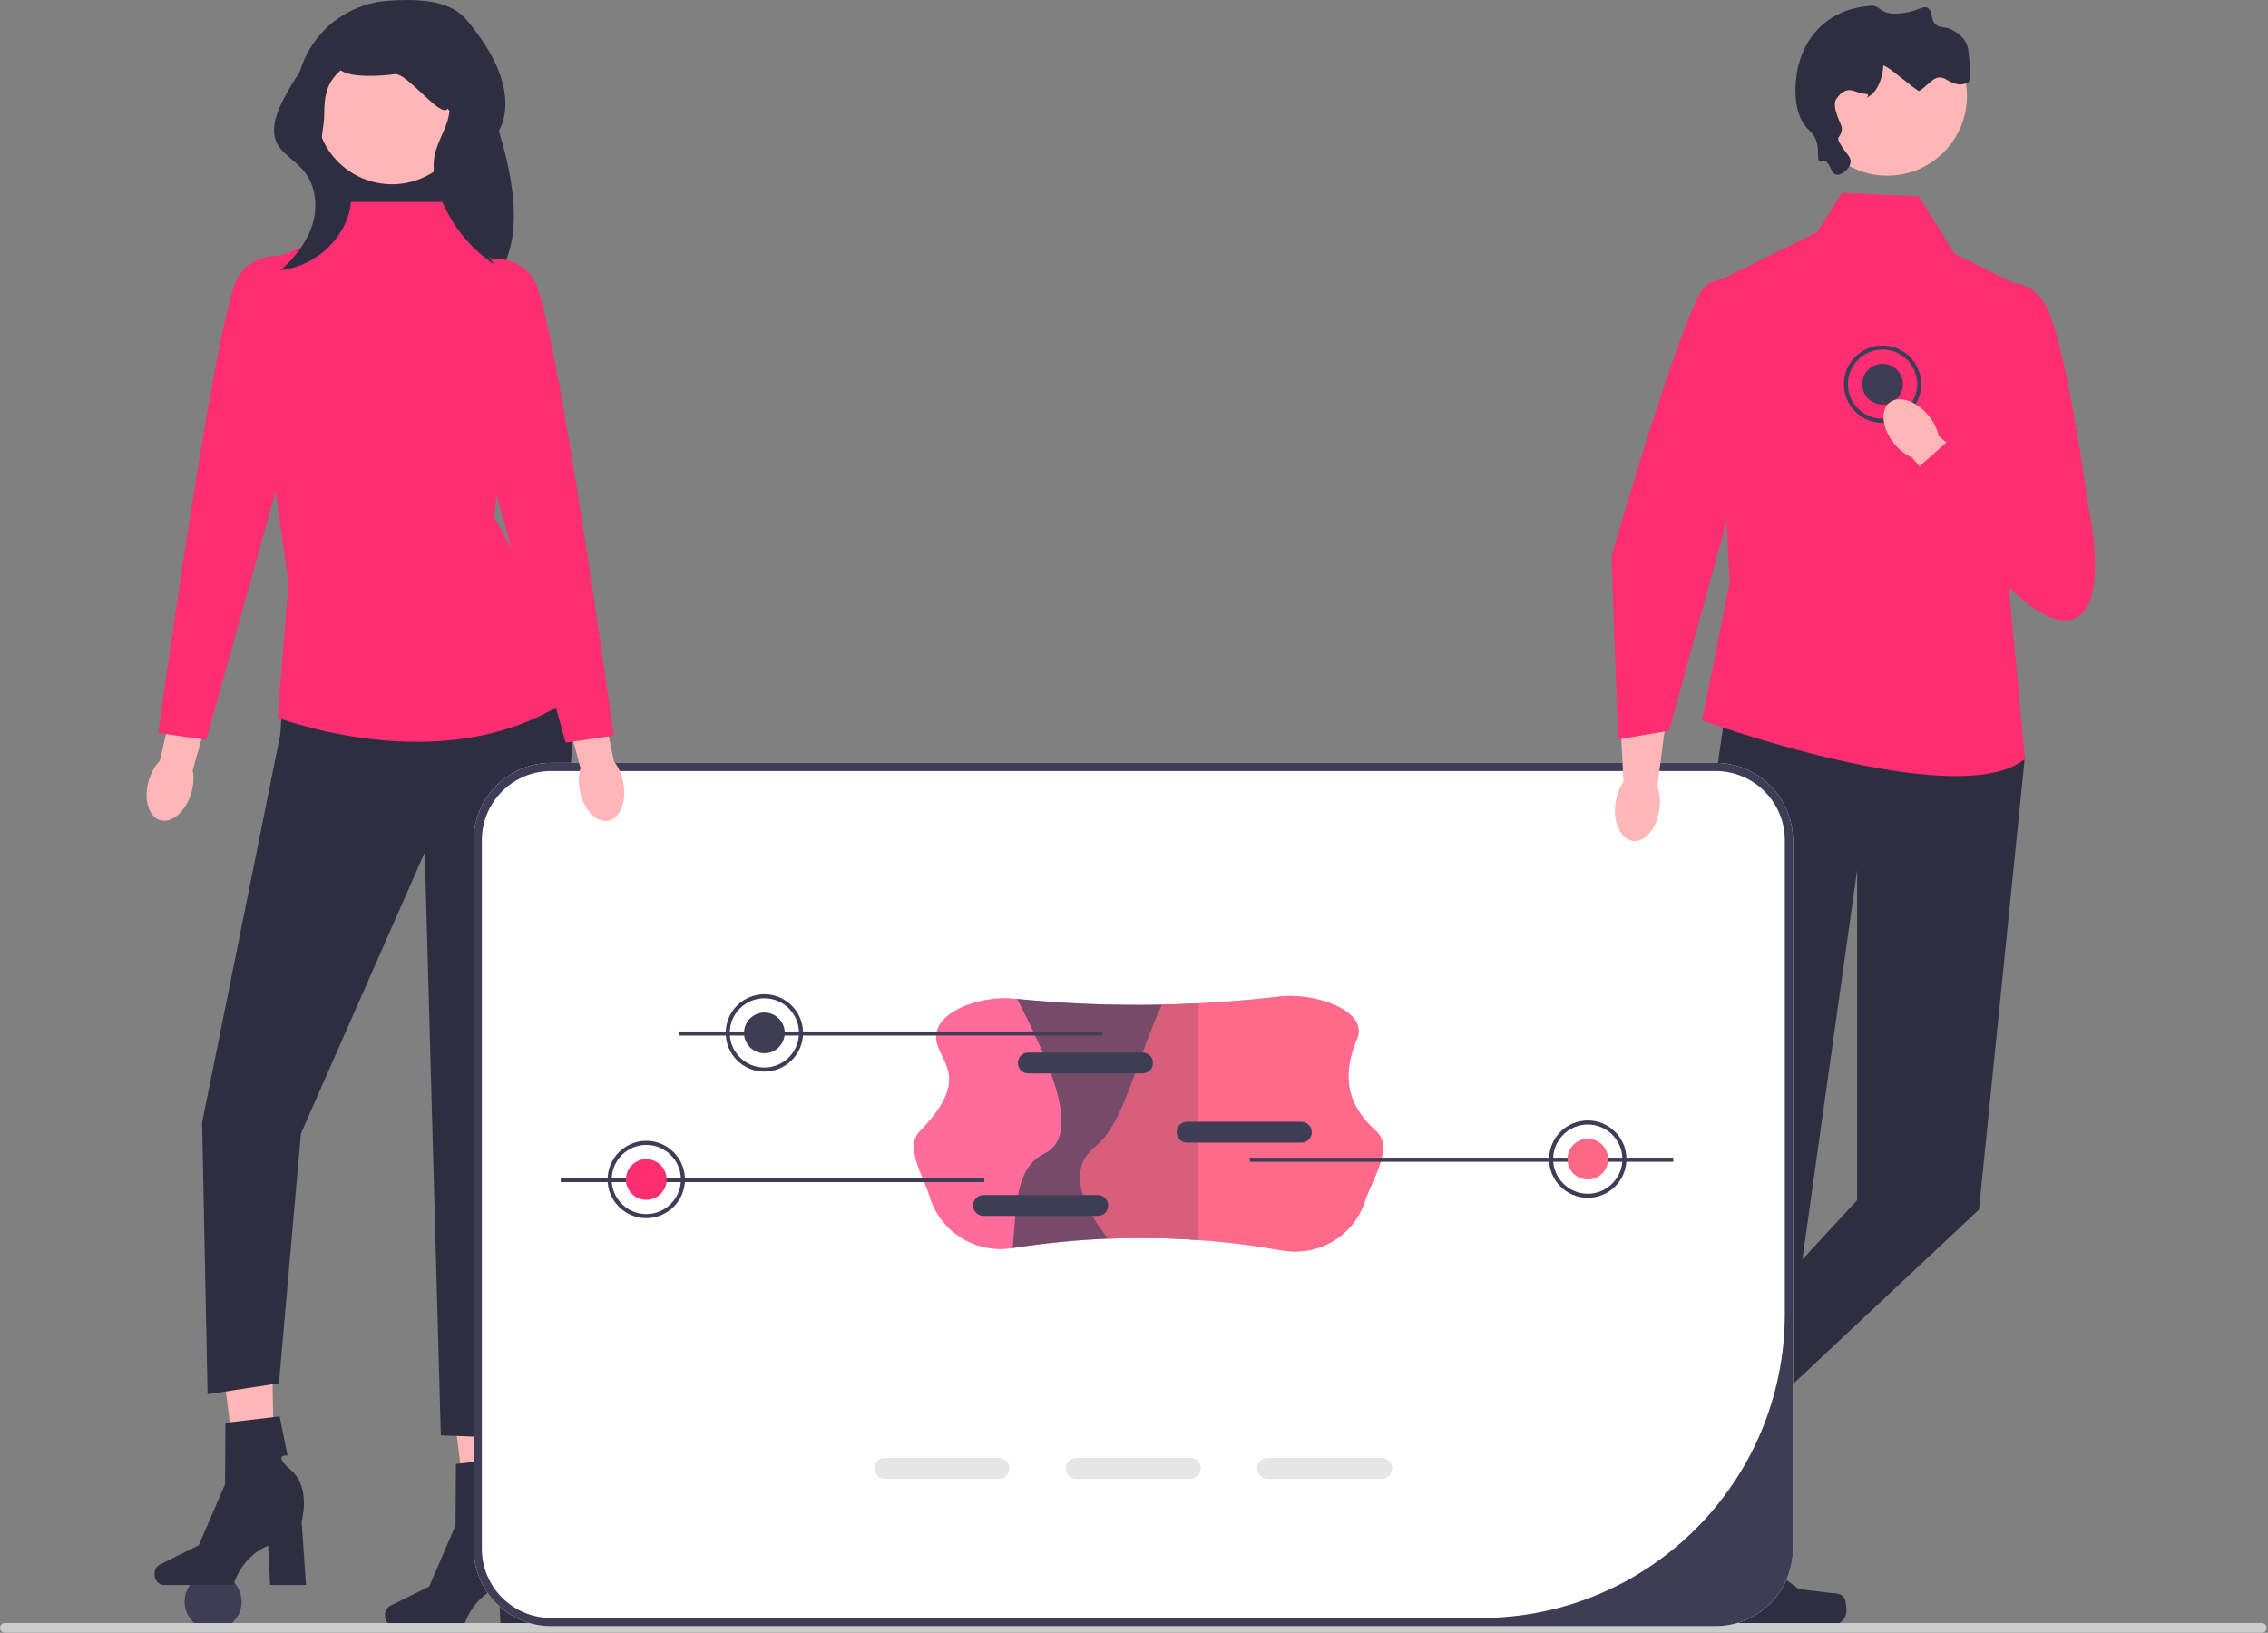 <svg width="557" height="401" viewBox="0 0 557 401" fill="none" xmlns="http://www.w3.org/2000/svg">
<rect x="0" y="0" width="557" height="401" fill="#808080" stroke="none"/>
<g clip-path="url(#clip0_122_15060)">
<path d="M52.336 400.349C56.202 400.349 59.336 397.215 59.336 393.349C59.336 389.483 56.202 386.349 52.336 386.349C48.47 386.349 45.336 389.483 45.336 393.349C45.336 397.215 48.47 400.349 52.336 400.349Z" fill="#3F3D56"/>
<path d="M36.537 191.666C37.124 189.683 38.109 187.997 39.274 186.799L43.667 167.557L52.762 169.916L47.327 189.181C47.653 190.819 47.563 192.77 46.976 194.753C45.637 199.283 42.214 202.264 39.331 201.411C36.449 200.559 35.198 196.196 36.537 191.666V191.666Z" fill="#FFB6B6"/>
<path d="M124.07 378.759L115.462 378.962L110.664 340.291L123.367 339.991L124.07 378.759Z" fill="#FFB6B6"/>
<path d="M94.539 396.716C94.539 398.171 95.571 399.349 96.844 399.349H113.929C113.929 399.349 115.611 392.591 122.466 389.682L122.939 399.349H131.752L130.685 383.805C130.685 383.805 133.042 375.489 128.146 371.238C123.249 366.987 127.215 367.579 127.215 367.579L125.289 357.958L111.971 359.524L111.873 374.626L105.409 389.617L95.929 394.3C95.085 394.717 94.539 395.666 94.539 396.716L94.539 396.716H94.539Z" fill="#2F2E41"/>
<path d="M67.464 368.65L58.857 368.853L54.059 330.183L66.761 329.882L67.464 368.65Z" fill="#FFB6B6"/>
<path d="M37.934 386.608C37.934 388.062 38.965 389.241 40.239 389.241H57.324C57.324 389.241 59.005 382.483 65.86 379.574L66.333 389.241H75.147L74.079 373.697C74.079 373.697 76.437 365.381 71.54 361.13C66.644 356.879 70.61 357.471 70.61 357.471L68.684 347.85L55.365 349.416L55.267 364.518L48.804 379.509L39.324 384.192C38.48 384.608 37.934 385.558 37.934 386.608L37.934 386.608H37.934Z" fill="#2F2E41"/>
<path d="M121.404 70.498L90.406 75.888C88.27 70.423 73.933 33.34 73.047 27.988C70.745 14.075 81.118 1.248 95.181 0.199H95.181C108.67 -0.808 116.887 1.718 118.035 14.566C118.437 19.069 122.301 31.132 123.482 35.496C129.998 59.573 122.962 65.367 121.404 70.498H121.404Z" fill="#2F2E41"/>
<path d="M70.864 149.341L68.842 180.339L49.637 275.693L50.984 342.407L68.505 339.711L73.896 278.388L104.319 209.316L108.264 352.515L127.133 353.189L140.393 185.021C141.406 172.171 138.039 159.358 130.839 148.667V148.667L70.864 149.341V149.341Z" fill="#2F2E41"/>
<path d="M109.949 49.607H85.217L79.624 58.368L60.082 66.454L70.864 143.276L68.169 176.296C83.404 181.466 118.761 189.467 144.334 168.349L121.405 127.103L126.796 69.15L116.351 59.646L109.949 49.607L109.949 49.607Z" fill="#FF2E72"/>
<path d="M75.245 64.096C75.245 64.096 63.789 59.379 58.398 68.139C55.464 72.906 49.936 105.612 45.506 134.437C41.796 158.581 38.855 180.002 38.855 180.002L50.648 181.687L63.823 134.527L73.897 98.463L75.245 64.096V64.096Z" fill="#FF2E72"/>
<path d="M96.268 45.251C106.588 45.251 114.954 36.885 114.954 26.565C114.954 16.245 106.588 7.88 96.268 7.88C85.948 7.88 77.582 16.245 77.582 26.565C77.582 36.885 85.948 45.251 96.268 45.251Z" fill="#FFB6B6"/>
<path d="M397.598 376.965L406.889 382.063L430.973 348.653L417.261 341.13L397.598 376.965Z" fill="#FFB6B6"/>
<path d="M429.545 394.222C429.567 394.868 428.857 396.524 428.546 397.091C427.59 398.832 425.404 399.469 423.662 398.514L394.891 382.725C393.703 382.073 393.268 380.581 393.92 379.393L394.578 378.195C394.578 378.195 395.13 373.814 400.495 370.985C400.495 370.985 402.231 376.458 410.659 374.002L413.859 371.976L420.814 386.846L426.818 391.172C428.131 392.119 429.49 392.604 429.545 394.222L429.545 394.222V394.222Z" fill="#2F2E41"/>
<path d="M416.666 392.751L427.264 392.75L432.305 351.874L416.664 351.875L416.666 392.751Z" fill="#FFB6B6"/>
<path d="M452.974 392.51C453.304 393.066 453.478 394.86 453.478 395.506C453.478 397.492 451.868 399.103 449.882 399.103H417.063C415.708 399.103 414.609 398.004 414.609 396.649V395.283C414.609 395.283 412.986 391.176 416.328 386.114C416.328 386.114 420.482 390.078 426.69 383.87L428.521 380.554L441.771 390.245L449.116 391.149C450.723 391.347 452.148 391.118 452.974 392.51H452.974V392.51Z" fill="#2F2E41"/>
<path d="M424.425 169.862L420.031 200.523L414.317 367.982H434.395L456.097 213.664V294.725L410.273 344.396L424.802 354.504L486.015 297.061L497.204 186.709L488.443 170.536L424.425 169.862Z" fill="#2F2E41"/>
<path d="M471.26 48.205L452.334 47.349L446.326 56.966L421.334 69.349L424.762 143.222L418.023 176.916C418.023 176.916 481.161 199.827 497.334 186.349L492.824 138.505L496.334 70.349L480.02 62.357L471.26 48.205Z" fill="#FF2E72"/>
<path d="M463.493 43.143C474.303 43.143 483.065 34.38 483.065 23.571C483.065 12.762 474.303 4 463.493 4C452.684 4 443.922 12.762 443.922 23.571C443.922 34.38 452.684 43.143 463.493 43.143Z" fill="#FFB6B6"/>
<path d="M448.02 39.561C449.441 39.7 449.522 42.45 450.873 42.864C452.108 43.242 454.264 41.622 454.476 39.861C454.645 38.458 453.457 37.986 451.773 35.057C450.784 33.335 452.391 33.797 452.334 31.349C452.317 30.62 449.634 26.189 451.023 24.247C451.482 23.604 452.134 22.693 453.275 22.295C454.992 21.696 455.914 22.922 458.079 23.046C460.149 23.164 456.741 25.124 459.14 23.587C461.593 22.016 462.523 17.935 462.509 16.175C462.495 14.364 462.092 17.778 462.509 16.175C462.72 15.366 470.932 22.593 471.334 22.349C473.92 20.778 475.22 17.833 478.009 19.544C481.034 21.401 482.405 20.66 483.4 20.218C484.217 19.854 483.544 12.911 483.303 11.785C482.64 8.687 479.214 7.239 478.949 7.131C477.176 6.411 476.528 6.937 475.495 6.08C474.03 4.863 474.863 3.408 473.694 2.176C472.406 0.819 470.894 3.304 465.334 3.349C461.76 3.378 461.616 1.315 459.731 1.426C458.167 1.518 452.975 1.823 448.32 5.479C443.282 9.437 441.948 14.906 441.564 16.59C440.666 20.523 440.298 27.535 443.666 31.303C444.473 32.207 445.709 33.162 446.218 35.057C446.793 37.193 446.128 39.349 446.969 39.711C447.321 39.863 447.498 39.51 448.02 39.561H448.02Z" fill="#2F2E41"/>
<path d="M0 399.778C0 400.438 0.53 400.968 1.19 400.968H555.48C556.14 400.968 556.67 400.438 556.67 399.778C556.67 399.118 556.14 398.588 555.48 398.588H1.19C0.53 398.588 0 399.118 0 399.778Z" fill="#CCCCCC"/>
<path d="M421.316 187.349H135.356C124.866 187.349 116.336 195.879 116.336 206.369V380.329C116.336 390.819 124.866 399.349 135.356 399.349H421.316C431.806 399.349 440.336 390.819 440.336 380.329V206.369C440.336 195.879 431.806 187.349 421.316 187.349Z" fill="white"/>
<path d="M421.316 187.349H135.356C124.866 187.349 116.336 195.879 116.336 206.369V380.329C116.336 390.819 124.866 399.349 135.356 399.349H421.316C431.806 399.349 440.336 390.819 440.336 380.329V206.369C440.336 195.879 431.806 187.349 421.316 187.349ZM438.336 322.653C438.336 363.907 404.893 397.349 363.64 397.349H135.356C125.956 397.349 118.336 389.729 118.336 380.329V206.369C118.336 196.969 125.956 189.349 135.356 189.349H421.316C430.716 189.349 438.336 196.969 438.336 206.369V322.653Z" fill="#3F3D56"/>
<path d="M142.395 194.221C141.993 192.192 142.083 190.241 142.558 188.64L137.512 169.559L146.662 167.423L150.795 187.009C151.845 188.308 152.672 190.078 153.073 192.106C153.991 196.74 152.344 200.97 149.395 201.554C146.446 202.137 143.312 198.854 142.395 194.221V194.221Z" fill="#FFB6B6"/>
<path d="M114.332 64.769C114.332 64.769 125.788 60.052 131.179 68.813C136.57 77.573 150.721 180.676 150.721 180.676L138.929 182.361L115.68 99.137L114.332 64.769V64.769Z" fill="#FF2E72"/>
<path d="M396.743 197.26C397.019 195.195 397.736 193.362 398.706 191.988L396.504 147.285L413.24 145.05L407.043 193.102C407.617 194.683 407.828 196.639 407.551 198.704C406.919 203.423 403.988 206.925 401.003 206.526C398.019 206.127 396.111 201.979 396.743 197.26V197.26Z" fill="#FFB6B6"/>
<path d="M439.689 71.129C439.689 71.129 423.829 65.139 418.554 70.568C413.279 75.998 395.77 136.521 395.77 136.521L397.41 181.597L409.904 179.441L439.689 71.129V71.129Z" fill="#FF2E72"/>
<path d="M245.366 358.036H217.306C215.896 358.036 214.746 359.186 214.746 360.596C214.746 362.016 215.896 363.166 217.306 363.166H245.366C246.776 363.166 247.926 362.016 247.926 360.596C247.926 359.186 246.776 358.036 245.366 358.036Z" fill="#E6E6E6"/>
<path d="M292.366 358.036H264.306C262.896 358.036 261.746 359.186 261.746 360.596C261.746 362.016 262.896 363.166 264.306 363.166H292.366C293.776 363.166 294.926 362.016 294.926 360.596C294.926 359.186 293.776 358.036 292.366 358.036Z" fill="#E6E6E6"/>
<path d="M339.366 358.036H311.306C309.896 358.036 308.746 359.186 308.746 360.596C308.746 362.016 309.896 363.166 311.306 363.166H339.366C340.776 363.166 341.926 362.016 341.926 360.596C341.926 359.186 340.776 358.036 339.366 358.036Z" fill="#E6E6E6"/>
<path d="M452.836 94.349C452.836 89.111 457.098 84.849 462.336 84.849C467.574 84.849 471.836 89.111 471.836 94.349C471.836 99.588 467.574 103.849 462.336 103.849C457.098 103.849 452.836 99.588 452.836 94.349ZM453.836 94.349C453.836 99.036 457.649 102.849 462.336 102.849C467.023 102.849 470.836 99.036 470.836 94.349C470.836 89.663 467.023 85.849 462.336 85.849C457.649 85.849 453.836 89.663 453.836 94.349Z" fill="#3F3D56"/>
<path d="M462.336 99.349C465.097 99.349 467.336 97.111 467.336 94.349C467.336 91.588 465.097 89.349 462.336 89.349C459.575 89.349 457.336 91.588 457.336 94.349C457.336 97.111 459.575 99.349 462.336 99.349Z" fill="#3F3D56"/>
<path d="M473.645 102.078C474.953 103.678 475.792 105.442 476.126 107.079L510.037 135.771L500.228 149.467L469.624 112.393C468.087 111.74 466.525 110.568 465.216 108.967C462.227 105.309 461.69 100.802 464.018 98.9C466.345 96.997 470.655 98.42 473.645 102.078H473.645Z" fill="#FFB6B6"/>
<path d="M487.097 70.78C487.097 70.78 496.532 66.063 501.923 74.15C507.314 82.236 512.8 124.042 512.8 124.042C512.8 124.042 519.443 152.993 506.64 152.319C493.836 151.646 470.336 115.484 470.336 115.484L479.336 107.484L480.359 97.735L487.097 70.78L487.097 70.78Z" fill="#FF2E72"/>
<path d="M93.978 3.173C86.377 4.51 79.012 8.625 75.069 15.259C71.125 21.893 63.901 31.136 69.138 36.804C70.949 38.763 73.255 40.246 74.884 42.358C77.655 45.953 78.056 51.004 76.674 55.327C75.292 59.651 72.328 63.317 68.937 66.334C76.195 65.586 82.819 60.429 85.325 53.577C86.485 50.406 86.721 46.603 84.736 43.871C83.693 42.435 82.155 41.453 80.829 40.272C77.41 37.225 79.606 32.623 79.626 28.043C79.647 23.463 80.223 20.277 83.67 17.261C86.043 19.158 93.913 18.7 96.912 18.213C99.912 17.727 108.299 29.245 109.951 26.695C113.185 30.852 110.972 22.287 110.365 27.518C109.931 31.26 107.473 34.489 106.732 38.183C106.088 41.397 106.792 44.743 107.925 47.819C110.479 54.76 115.269 60.858 121.407 64.985C117.863 59.972 114.169 54.495 114.285 48.358C114.372 43.806 122.07 34.41 123.428 30.065C126.027 21.75 120.875 12.535 115.342 5.805C110.483 -0.105 101.09 1.722 93.642 3.471" fill="#2F2E41"/>
<path opacity="0.7" d="M337.929 277.751C342.474 281.739 336.969 289.621 335.195 295.076C332.43 303.576 323.702 308.632 314.9 307.077C308.083 305.872 301.222 305.02 294.319 304.531C286.96 304.011 279.559 303.901 272.099 304.201C264.349 304.511 256.549 305.281 248.679 306.511L248.548 306.531C239.516 307.937 230.861 302.512 228.251 293.752C226.74 288.683 222.044 281.729 225.929 277.751C237.92 265.473 231.548 261.369 230.138 256.419C227.927 248.66 240.79 244.412 248.816 245.23C249.151 245.264 249.485 245.298 249.819 245.331C261.67 246.501 273.519 246.961 285.37 246.711C288.349 246.661 291.339 246.551 294.319 246.401C301.079 246.068 307.834 245.505 314.591 244.709C322.442 243.785 336.22 247.941 333.23 255.259C330.149 262.8 329.81 270.626 337.929 277.751Z" fill="#FF2E72"/>
<path opacity="0.7" d="M294.32 246.401V304.531C286.96 304.011 279.56 303.901 272.1 304.201C264.35 304.511 256.55 305.281 248.68 306.511C249.73 296.781 249.06 286.881 256.57 283.251C265.86 278.751 257.61 260.581 249.82 245.331C261.67 246.501 273.52 246.961 285.37 246.711C288.35 246.661 291.34 246.551 294.32 246.401V246.401Z" fill="#3F3D56"/>
<path opacity="0.7" d="M337.93 277.751C342.389 281.835 336.97 289.621 335.195 295.076C332.43 303.576 323.703 308.632 314.901 307.077C308.083 305.872 301.222 305.02 294.32 304.531C286.96 304.011 279.56 303.901 272.1 304.201C265.12 295.191 262.45 286.921 268.87 281.711C276.14 275.821 278.67 261.341 285.37 246.711C288.35 246.661 291.34 246.551 294.32 246.401C301.08 246.068 307.835 245.505 314.591 244.709C322.443 243.785 336.557 248.088 333.23 255.259C329.933 262.368 329.523 270.051 337.93 277.751V277.751Z" fill="#FF6884"/>
<path d="M269.608 293.485H241.548C240.138 293.485 238.988 294.635 238.988 296.045C238.988 297.465 240.138 298.615 241.548 298.615H269.608C271.018 298.615 272.168 297.465 272.168 296.045C272.168 294.635 271.018 293.485 269.608 293.485Z" fill="#3F3D56"/>
<path d="M319.608 275.485H291.548C290.138 275.485 288.988 276.635 288.988 278.045C288.988 279.465 290.138 280.615 291.548 280.615H319.608C321.018 280.615 322.168 279.465 322.168 278.045C322.168 276.635 321.018 275.485 319.608 275.485Z" fill="#3F3D56"/>
<path d="M280.608 258.485H252.548C251.138 258.485 249.988 259.635 249.988 261.045C249.988 262.465 251.138 263.615 252.548 263.615H280.608C282.018 263.615 283.168 262.465 283.168 261.045C283.168 259.635 282.018 258.485 280.608 258.485Z" fill="#3F3D56"/>
<path d="M241.724 289.311H137.715V290.311H241.724V289.311Z" fill="#3F3D56"/>
<path d="M158.723 299.164C153.484 299.164 149.223 294.903 149.223 289.664C149.223 284.426 153.484 280.164 158.723 280.164C163.961 280.164 168.223 284.426 168.223 289.664C168.223 294.903 163.961 299.164 158.723 299.164ZM158.723 281.164C154.036 281.164 150.223 284.978 150.223 289.664C150.223 294.351 154.036 298.164 158.723 298.164C163.41 298.164 167.223 294.351 167.223 289.664C167.223 284.978 163.41 281.164 158.723 281.164Z" fill="#3F3D56"/>
<path d="M158.723 294.664C161.484 294.664 163.723 292.426 163.723 289.664C163.723 286.903 161.484 284.664 158.723 284.664C155.961 284.664 153.723 286.903 153.723 289.664C153.723 292.426 155.961 294.664 158.723 294.664Z" fill="#FF2E72"/>
<path d="M410.954 284.311H306.945V285.311H410.954V284.311Z" fill="#3F3D56"/>
<path d="M380.445 284.664C380.445 279.426 384.707 275.164 389.945 275.164C395.184 275.164 399.445 279.426 399.445 284.664C399.445 289.903 395.184 294.164 389.945 294.164C384.707 294.164 380.445 289.903 380.445 284.664ZM381.445 284.664C381.445 289.351 385.258 293.164 389.945 293.164C394.632 293.164 398.445 289.351 398.445 284.664C398.445 279.978 394.632 276.164 389.945 276.164C385.258 276.164 381.445 279.978 381.445 284.664Z" fill="#3F3D56"/>
<path d="M389.945 289.664C392.707 289.664 394.945 287.426 394.945 284.664C394.945 281.903 392.707 279.664 389.945 279.664C387.184 279.664 384.945 281.903 384.945 284.664C384.945 287.426 387.184 289.664 389.945 289.664Z" fill="#FF6884"/>
<path d="M270.724 253.311H166.715V254.311H270.724V253.311Z" fill="#3F3D56"/>
<path d="M187.723 263.164C182.484 263.164 178.223 258.903 178.223 253.664C178.223 248.426 182.484 244.164 187.723 244.164C192.961 244.164 197.223 248.426 197.223 253.664C197.223 258.903 192.961 263.164 187.723 263.164ZM187.723 245.164C183.036 245.164 179.223 248.978 179.223 253.664C179.223 258.351 183.036 262.164 187.723 262.164C192.41 262.164 196.223 258.351 196.223 253.664C196.223 248.978 192.41 245.164 187.723 245.164Z" fill="#3F3D56"/>
<path d="M187.723 258.664C190.484 258.664 192.723 256.426 192.723 253.664C192.723 250.903 190.484 248.664 187.723 248.664C184.961 248.664 182.723 250.903 182.723 253.664C182.723 256.426 184.961 258.664 187.723 258.664Z" fill="#3F3D56"/>
</g>
<defs>
<clipPath id="clip0_122_15060">
<rect width="556.67" height="400.968" fill="white"/>
</clipPath>
</defs>
</svg>
